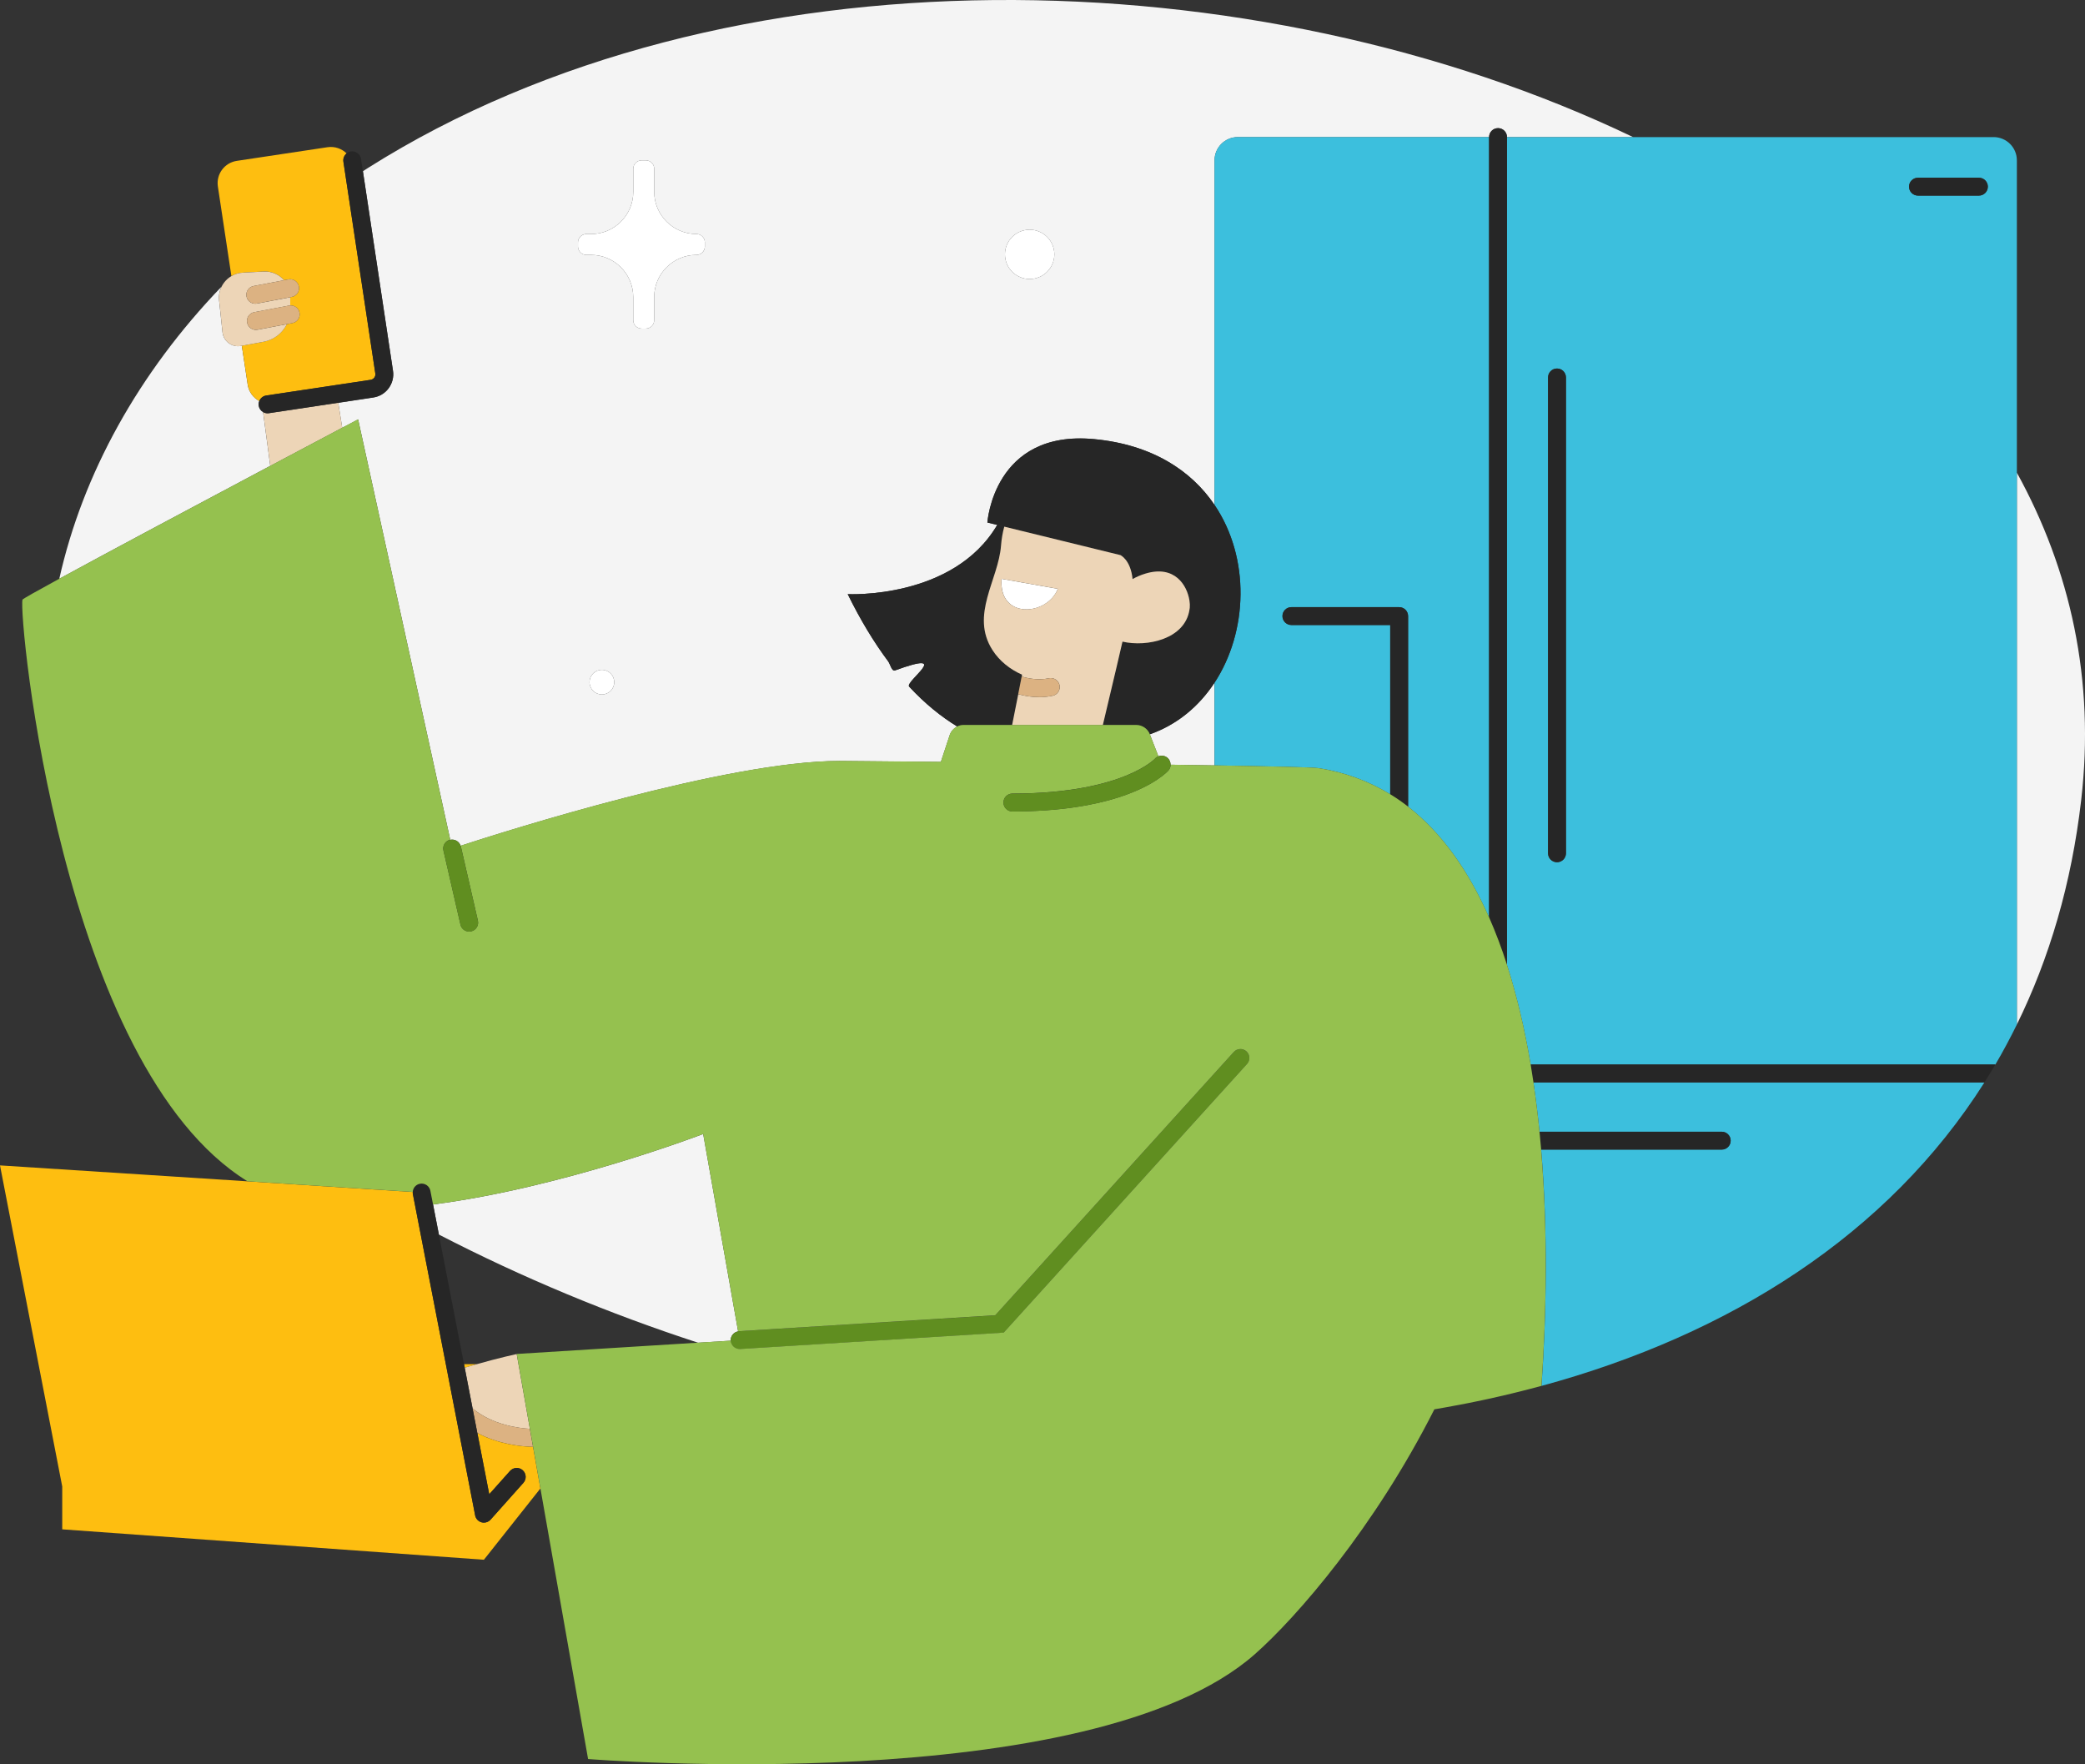 <svg width="403" height="341" viewBox="0 0 403 341" fill="none" xmlns="http://www.w3.org/2000/svg">
<rect x="0" y="0" width="403" height="341" fill="#333333" stroke="none"/>
<g clip-path="url(#clip0_412_539)">
<path d="M134.924 259.518L141.239 259.124C141.184 258.24 141.813 257.473 142.664 257.321L135.913 219.171C135.913 219.171 108.853 229.56 83.703 232.793L84.831 238.609C100.961 246.946 117.79 253.93 134.917 259.511L134.924 259.518Z" fill="#F4F4F4"/>
<path d="M389.83 91.353V198.013C396.118 185.22 400.392 170.79 402.26 154.668C404.958 131.396 400.178 110.148 389.83 91.353Z" fill="#F4F4F4"/>
<path d="M222.244 141.93L223.904 146.178C224.485 145.95 225.17 146.047 225.675 146.482C226.069 146.828 226.256 147.318 226.249 147.802C229.217 147.843 232.066 147.891 234.743 147.933V131.956C231.783 136.466 227.57 140.058 222.244 141.923V141.93Z" fill="#F4F4F4"/>
<path d="M50.854 79.644C50.418 79.389 50.093 78.947 50.01 78.408C49.962 78.09 50.01 77.786 50.121 77.51C48.959 76.882 48.087 75.742 47.873 74.333L46.738 66.824L46.565 66.859C44.857 67.176 43.231 65.995 43.01 64.275L42.346 58.044C42.242 57.098 42.429 56.193 42.816 55.406C26.776 72.088 16.006 91.56 11.461 111.861C21.194 106.55 38.971 97.086 52.237 90.04L50.847 79.644H50.854Z" fill="#F4F4F4"/>
<path d="M75.963 71.68C76.143 72.875 75.845 74.07 75.126 75.044C74.407 76.018 73.355 76.653 72.159 76.833L65.38 77.855L66.148 82.684C68.091 81.655 69.219 81.061 69.219 81.061C69.219 81.074 84.457 150.585 87.03 162.321C87.902 162.128 88.759 162.639 89.036 163.468C97.876 160.588 140.485 147.083 162.218 147.083C163.788 147.083 171.501 147.152 181.856 147.263L183.564 142.082C183.813 141.336 184.353 140.749 185.031 140.417C181.897 138.511 178.778 135.99 175.734 132.709C174.828 131.728 184.387 125.428 173.03 129.566C172.338 129.814 172.117 128.405 171.66 127.797C168.949 124.164 166.334 119.867 163.858 114.832C163.858 114.832 184.263 115.889 192.757 101.459L190.855 100.996C190.855 100.996 192.038 83.043 211.474 84.874C222.625 85.924 230.254 90.925 234.757 97.59V30.988C234.757 28.508 236.77 26.497 239.253 26.497H287.825C287.825 25.544 288.599 24.771 289.554 24.771C290.508 24.771 291.283 25.544 291.283 26.497H315.652C242.857 -8.393 140.257 -11.239 71.086 32.486C70.768 32.687 70.457 32.887 70.146 33.094L75.963 71.687V71.68ZM199.017 44.395C201.652 44.395 203.79 46.529 203.79 49.161C203.79 51.793 201.652 53.928 199.017 53.928C196.382 53.928 194.244 51.793 194.244 49.161C194.244 46.529 196.382 44.395 199.017 44.395ZM116.338 134.228C115.023 134.228 113.951 133.165 113.951 131.845C113.951 130.526 115.016 129.462 116.338 129.462C117.659 129.462 118.724 130.526 118.724 131.845C118.724 133.165 117.659 134.228 116.338 134.228ZM113.343 45.238H114.235C118.745 45.238 122.404 41.584 122.404 37.08V32.618C122.404 31.72 123.13 30.994 124.029 30.994H124.825C125.724 30.994 126.45 31.72 126.45 32.618V37.073C126.45 41.577 130.109 45.231 134.619 45.231C135.519 45.231 136.238 45.963 136.238 46.854V47.649C136.238 48.547 135.512 49.265 134.612 49.265C130.103 49.265 126.443 52.919 126.443 57.423V61.885C126.443 62.783 125.717 63.508 124.818 63.508H124.022C123.123 63.508 122.397 62.783 122.397 61.885V57.423C122.397 52.919 118.738 49.265 114.228 49.265H113.336C112.443 49.265 111.717 48.54 111.717 47.649V46.854C111.717 45.956 112.443 45.231 113.343 45.231V45.238Z" fill="#F4F4F4"/>
<path d="M389.83 30.987C389.83 28.508 387.817 26.497 385.334 26.497H291.276V186.498C293.213 192.535 294.721 199.015 295.849 205.756H385.673C387.146 203.249 388.53 200.665 389.83 198.02V30.987ZM370.718 34.351H382.491C383.446 34.351 384.22 35.125 384.22 36.078C384.22 37.032 383.446 37.805 382.491 37.805H370.718C369.764 37.805 368.989 37.032 368.989 36.078C368.989 35.125 369.764 34.351 370.718 34.351ZM302.676 164.919C302.676 165.872 301.901 166.646 300.946 166.646C299.992 166.646 299.217 165.872 299.217 164.919V72.951C299.217 71.998 299.992 71.224 300.946 71.224C301.901 71.224 302.676 71.998 302.676 72.951V164.919Z" fill="#3CBFDD"/>
<path d="M279.255 272.048C278.819 272.124 278.383 272.2 277.954 272.276C278.39 272.2 278.826 272.124 279.255 272.048Z" fill="#3CBFDD"/>
<path d="M284.933 270.964C284.525 271.047 284.11 271.13 283.702 271.213C284.117 271.13 284.525 271.047 284.933 270.964Z" fill="#3CBFDD"/>
<path d="M293.323 269.071C293.012 269.147 292.701 269.223 292.39 269.299C292.701 269.223 293.012 269.154 293.323 269.071Z" fill="#3CBFDD"/>
<path d="M297.564 218.736H332.785C333.74 218.736 334.514 219.509 334.514 220.463C334.514 221.416 333.74 222.189 332.785 222.189H297.882C299.175 237.621 298.947 253.536 297.951 267.862C334.431 257.936 364.922 238.623 383.563 209.203H296.395C296.858 212.339 297.245 215.524 297.564 218.736Z" fill="#3CBFDD"/>
<path d="M282.104 271.523C281.682 271.606 281.253 271.682 280.832 271.758C281.253 271.682 281.682 271.599 282.104 271.523Z" fill="#3CBFDD"/>
<path d="M239.246 26.491C236.763 26.491 234.75 28.501 234.75 30.98V97.577C241.695 107.862 241.211 122.105 234.75 131.956V147.933C245.7 148.113 253.73 148.299 254.733 148.451C259.949 149.238 264.583 150.986 268.706 153.514V120.8H249.608C248.653 120.8 247.879 120.026 247.879 119.073C247.879 118.12 248.653 117.346 249.608 117.346H270.435C271.39 117.346 272.164 118.12 272.164 119.073V155.911C278.805 161.071 283.923 168.483 287.817 177.325V26.491H239.246Z" fill="#3CBFDD"/>
<path d="M289.547 24.764C288.592 24.764 287.817 25.537 287.817 26.491V177.318C289.097 180.233 290.252 183.3 291.276 186.491V26.491C291.276 25.537 290.501 24.764 289.547 24.764Z" fill="#262626"/>
<path d="M270.435 117.346H249.608C248.654 117.346 247.879 118.12 247.879 119.073C247.879 120.026 248.654 120.8 249.608 120.8H268.706V153.514C269.903 154.246 271.058 155.048 272.165 155.911V119.073C272.165 118.12 271.39 117.346 270.435 117.346Z" fill="#262626"/>
<path d="M300.946 71.224C299.992 71.224 299.217 71.998 299.217 72.951V164.919C299.217 165.872 299.992 166.646 300.946 166.646C301.901 166.646 302.675 165.872 302.675 164.919V72.951C302.675 71.998 301.901 71.224 300.946 71.224Z" fill="#262626"/>
<path d="M296.388 209.203H383.556C384.276 208.063 384.981 206.917 385.666 205.749H295.841C296.035 206.896 296.215 208.043 296.381 209.203H296.388Z" fill="#262626"/>
<path d="M332.785 222.189C333.74 222.189 334.515 221.416 334.515 220.463C334.515 219.509 333.74 218.736 332.785 218.736H297.564C297.675 219.882 297.785 221.036 297.882 222.189H332.785Z" fill="#262626"/>
<path d="M370.718 37.805H382.491C383.445 37.805 384.22 37.032 384.22 36.078C384.22 35.125 383.445 34.351 382.491 34.351H370.718C369.763 34.351 368.989 35.125 368.989 36.078C368.989 37.032 369.763 37.805 370.718 37.805Z" fill="#262626"/>
<path d="M51.981 79.865C51.892 79.879 51.809 79.886 51.719 79.886C51.407 79.886 51.11 79.803 50.854 79.651L52.244 90.047C58.131 86.918 63.132 84.273 66.148 82.677L65.38 77.849L51.981 79.865Z" fill="#EDD5B7"/>
<path d="M46.925 52.691L50.978 52.477C52.542 52.394 53.967 53.057 54.914 54.156L55.751 53.997C56.692 53.817 57.598 54.432 57.771 55.371C57.951 56.311 57.335 57.216 56.395 57.388L56.09 57.444V59.032C56.955 58.984 57.73 59.564 57.896 60.428C58.075 61.367 57.46 62.272 56.519 62.445L55.454 62.645C54.596 64.379 52.964 65.677 50.951 66.05L46.745 66.824L47.88 74.333C48.094 75.742 48.959 76.882 50.128 77.51C50.349 76.964 50.84 76.536 51.47 76.446L71.647 73.414C71.93 73.372 72.179 73.22 72.352 72.993C72.525 72.764 72.594 72.481 72.553 72.198L66.383 31.257C66.286 30.628 66.549 30.034 67.005 29.661C66.065 28.736 64.716 28.245 63.305 28.452L45.77 31.091C43.391 31.45 41.758 33.661 42.111 36.037L44.725 53.361C45.376 52.974 46.123 52.733 46.932 52.691H46.925Z" fill="#FEBE10"/>
<path d="M42.353 58.051L43.017 64.282C43.238 66.002 44.864 67.183 46.572 66.865L46.745 66.831L50.951 66.057C52.964 65.684 54.596 64.386 55.454 62.652L49.789 63.729C49.678 63.75 49.568 63.757 49.464 63.757C48.648 63.757 47.928 63.184 47.769 62.355C47.589 61.415 48.205 60.511 49.146 60.338L55.876 59.06C55.952 59.046 56.028 59.046 56.104 59.039V57.45L49.664 58.673C49.554 58.694 49.443 58.701 49.339 58.701C48.523 58.701 47.804 58.127 47.645 57.298C47.465 56.359 48.08 55.454 49.021 55.281L54.914 54.162C53.967 53.071 52.542 52.401 50.979 52.484L46.925 52.698C46.116 52.739 45.369 52.981 44.719 53.368C43.902 53.852 43.245 54.563 42.823 55.413C42.436 56.207 42.249 57.112 42.353 58.051Z" fill="#EDD5B7"/>
<path d="M57.771 55.371C57.591 54.432 56.685 53.817 55.751 53.997L54.914 54.156L49.021 55.275C48.08 55.454 47.465 56.359 47.645 57.291C47.804 58.12 48.53 58.694 49.339 58.694C49.45 58.694 49.554 58.687 49.664 58.666L56.09 57.444L56.395 57.388C57.335 57.209 57.951 56.304 57.771 55.371Z" fill="#DCB282"/>
<path d="M57.895 60.428C57.73 59.564 56.955 58.991 56.104 59.032C56.028 59.032 55.952 59.032 55.876 59.053L49.145 60.331C48.205 60.511 47.589 61.415 47.769 62.348C47.928 63.177 48.654 63.75 49.464 63.75C49.574 63.75 49.678 63.743 49.789 63.722L55.454 62.645L56.519 62.445C57.46 62.265 58.075 61.36 57.895 60.428Z" fill="#DCB282"/>
<path d="M66.369 31.25L72.539 72.191C72.58 72.474 72.511 72.758 72.338 72.986C72.165 73.213 71.916 73.365 71.633 73.407L51.456 76.439C50.826 76.536 50.335 76.957 50.114 77.503C50.003 77.779 49.955 78.083 50.003 78.401C50.086 78.94 50.404 79.382 50.847 79.638C51.103 79.79 51.4 79.872 51.712 79.872C51.795 79.872 51.885 79.872 51.974 79.852L65.373 77.835L72.151 76.812C73.348 76.633 74.406 75.997 75.119 75.023C75.831 74.049 76.136 72.854 75.956 71.659L70.139 33.067L69.786 30.718C69.641 29.772 68.762 29.122 67.821 29.267C67.503 29.316 67.227 29.454 66.991 29.64C66.535 30.014 66.272 30.608 66.369 31.236V31.25Z" fill="#262626"/>
<path d="M195.621 140.127L197.108 132.653L197.481 130.761L197.55 130.408C195.192 129.345 193.186 127.756 191.83 125.649C187.479 118.852 192.958 112.103 193.476 105.479C193.58 104.146 193.801 102.916 194.106 101.79L192.743 101.459C184.249 115.889 163.844 114.832 163.844 114.832C166.32 119.874 168.935 124.164 171.646 127.797C172.103 128.405 172.324 129.821 173.016 129.566C184.374 125.428 174.814 131.728 175.72 132.709C178.764 135.99 181.883 138.511 185.017 140.417C185.39 140.238 185.805 140.134 186.241 140.134H195.621V140.127Z" fill="#262626"/>
<path d="M204.474 113.809L193.594 111.875C192.978 119.743 202.378 119.087 204.474 113.809Z" fill="white"/>
<path d="M89.693 263.656L89.825 264.346C90.634 264.098 91.423 263.87 92.183 263.656H89.693Z" fill="#FEBE10"/>
<path d="M89.825 264.346L91.347 272.214C95.165 275.412 100.297 276.041 102.414 276.158L99.868 261.701C99.868 261.701 96.513 262.426 92.177 263.656C91.416 263.87 90.627 264.105 89.818 264.346H89.825Z" fill="#EDD5B7"/>
<path d="M92.266 276.96C96.437 279.177 100.843 279.578 102.829 279.633H102.856C102.905 279.633 102.953 279.633 103.001 279.633C103.008 279.633 103.015 279.633 103.022 279.633L102.407 276.152C100.29 276.034 95.158 275.406 91.339 272.207L92.259 276.953L92.266 276.96Z" fill="#DCB282"/>
<path d="M103.029 279.64C103.029 279.64 103.015 279.64 103.008 279.64C102.96 279.64 102.912 279.64 102.863 279.64H102.835C100.843 279.585 96.444 279.184 92.273 276.967L94.57 288.806L98.588 284.303C99.225 283.591 100.318 283.529 101.03 284.157C101.743 284.793 101.805 285.884 101.175 286.596L94.832 293.711C94.501 294.084 94.03 294.291 93.539 294.291C93.387 294.291 93.235 294.27 93.082 294.229C92.446 294.056 91.969 293.538 91.844 292.889L91.761 292.447L79.816 230.824C79.788 230.679 79.788 230.527 79.795 230.382L47.852 228.323L0 225.243L12.029 287.307V295.583L93.532 301.461L104.447 287.687L103.029 279.64Z" fill="#FEBE10"/>
<path d="M141.239 259.124C141.294 260.043 142.055 260.741 142.961 260.741C142.996 260.741 143.03 260.741 143.072 260.741L193.995 257.57L241.031 205.646C241.674 204.941 241.619 203.85 240.906 203.207C240.201 202.565 239.101 202.62 238.465 203.332L192.37 254.213L142.851 257.301C142.781 257.301 142.719 257.321 142.657 257.335C141.799 257.487 141.177 258.247 141.232 259.138L141.239 259.124Z" fill="#608E20"/>
<path d="M79.802 230.817L91.748 292.44L91.831 292.882C91.955 293.524 92.439 294.042 93.069 294.222C93.221 294.263 93.373 294.284 93.525 294.284C94.01 294.284 94.487 294.077 94.819 293.704L101.162 286.589C101.798 285.877 101.736 284.786 101.017 284.151C100.304 283.515 99.211 283.577 98.575 284.296L94.556 288.799L92.26 276.96L91.34 272.214L89.818 264.346L89.686 263.656L84.831 238.616L83.703 232.8L83.191 230.161C83.011 229.228 82.105 228.614 81.165 228.793C80.376 228.945 79.823 229.615 79.774 230.375C79.767 230.52 79.767 230.665 79.795 230.817H79.802Z" fill="#262626"/>
<path d="M234.743 97.584C230.24 90.918 222.618 85.917 211.46 84.867C192.024 83.036 190.841 100.989 190.841 100.989L192.743 101.452L194.106 101.783L216.551 107.282C216.551 107.282 218.53 108.18 218.903 111.917C219.616 111.516 220.425 111.143 221.393 110.853C227.086 109.14 229.438 113.16 229.887 116.013C229.97 116.552 229.991 117.042 229.95 117.457C229.936 117.588 229.915 117.705 229.894 117.83C229.037 123.515 221.684 125.096 216.946 123.998C216.088 127.707 215.804 128.903 215.804 128.909L213.148 140.12H219.602C220.771 140.12 221.815 140.839 222.244 141.923C227.57 140.058 231.783 136.466 234.743 131.956C241.204 122.105 241.688 107.855 234.743 97.577V97.584Z" fill="#262626"/>
<path d="M229.895 116.02C229.445 113.167 227.093 109.147 221.4 110.86C220.439 111.15 219.623 111.516 218.91 111.924C218.537 108.187 216.558 107.289 216.558 107.289L194.113 101.79C193.801 102.916 193.587 104.139 193.483 105.479C192.965 112.103 187.479 118.852 191.837 125.649C193.186 127.756 195.192 129.351 197.557 130.408L197.488 130.761C198.18 130.968 198.955 131.141 199.778 131.223C200.719 131.32 201.728 131.306 202.745 131.092C203.513 130.933 204.267 131.306 204.62 131.963C204.696 132.108 204.765 132.253 204.8 132.418C205 133.351 204.405 134.27 203.471 134.47C202.572 134.663 201.694 134.739 200.85 134.739C199.377 134.739 198.007 134.498 196.817 134.166L197.115 132.66L195.628 140.134H213.162L215.818 128.923C215.818 128.909 216.102 127.714 216.96 124.012C221.698 125.11 229.051 123.528 229.908 117.843C229.929 117.719 229.95 117.595 229.964 117.47C230.005 117.063 229.984 116.566 229.901 116.027L229.895 116.02ZM193.587 111.868L204.468 113.803C202.372 119.08 192.965 119.736 193.587 111.868Z" fill="#EDD5B7"/>
<path d="M111.717 47.649C111.717 48.54 112.443 49.265 113.335 49.265H114.228C118.738 49.265 122.397 52.919 122.397 57.423V61.885C122.397 62.783 123.123 63.508 124.022 63.508H124.818C125.717 63.508 126.443 62.783 126.443 61.885V57.423C126.443 52.919 130.102 49.265 134.612 49.265C135.504 49.265 136.231 48.54 136.238 47.649V46.854C136.238 45.956 135.518 45.231 134.619 45.231C130.109 45.231 126.45 41.577 126.45 37.073V32.618C126.45 31.72 125.724 30.994 124.825 30.994H124.029C123.13 30.994 122.404 31.72 122.404 32.618V37.08C122.404 41.584 118.744 45.238 114.235 45.238H113.342C112.443 45.238 111.717 45.963 111.717 46.861V47.656V47.649Z" fill="white"/>
<path d="M199.017 53.928C201.653 53.928 203.79 51.794 203.79 49.161C203.79 46.529 201.653 44.395 199.017 44.395C196.381 44.395 194.244 46.529 194.244 49.161C194.244 51.794 196.381 53.928 199.017 53.928Z" fill="white"/>
<path d="M116.338 134.228C117.656 134.228 118.724 133.161 118.724 131.845C118.724 130.529 117.656 129.462 116.338 129.462C115.02 129.462 113.951 130.529 113.951 131.845C113.951 133.161 115.02 134.228 116.338 134.228Z" fill="white"/>
<path d="M297.882 222.189C297.785 221.036 297.674 219.882 297.564 218.736C297.246 215.524 296.858 212.339 296.395 209.203C296.222 208.043 296.042 206.896 295.855 205.749C294.728 199.008 293.22 192.528 291.283 186.491C290.259 183.293 289.104 180.226 287.825 177.318C283.93 168.476 278.812 161.071 272.171 155.904C271.065 155.041 269.909 154.24 268.713 153.507C264.59 150.979 259.956 149.238 254.74 148.444C253.737 148.292 245.707 148.112 234.757 147.926C232.08 147.885 229.23 147.836 226.263 147.795C226.263 148.195 226.125 148.589 225.841 148.914C225.668 149.107 223.143 151.863 216.309 154.074C211.647 155.58 204.972 156.83 195.683 156.83C194.728 156.83 193.954 156.056 193.954 155.103C193.954 154.15 194.728 153.376 195.683 153.376C206.958 153.376 213.958 151.456 217.838 149.839C221.774 148.202 223.226 146.641 223.24 146.627C223.427 146.413 223.662 146.261 223.911 146.165L222.251 141.916C221.829 140.832 220.778 140.114 219.609 140.114H186.248C185.812 140.114 185.397 140.217 185.024 140.397C184.346 140.721 183.806 141.309 183.557 142.061L181.849 147.242C171.494 147.132 163.788 147.063 162.211 147.063C140.478 147.063 97.869 160.567 89.029 163.447C89.043 163.496 89.071 163.544 89.078 163.599L92.37 177.933C92.584 178.865 92.003 179.791 91.07 180.005C90.938 180.032 90.807 180.046 90.682 180.046C89.894 180.046 89.181 179.507 89.001 178.706L85.709 164.373C85.495 163.44 86.076 162.515 87.009 162.301H87.023C84.45 150.565 69.212 81.054 69.212 81.04C69.212 81.04 68.084 81.634 66.141 82.663C63.125 84.259 58.131 86.904 52.237 90.034C38.971 97.079 21.194 106.543 11.461 111.855C7.104 114.231 4.351 115.778 4.344 115.902C3.548 119.19 11.807 206.053 47.831 228.31L79.774 230.368C79.823 229.601 80.376 228.938 81.164 228.786C82.105 228.607 83.011 229.214 83.191 230.154L83.703 232.793C108.846 229.56 135.913 219.171 135.913 219.171L142.664 257.321C142.726 257.308 142.788 257.294 142.857 257.287L192.376 254.199L238.472 203.318C239.108 202.613 240.208 202.558 240.913 203.194C241.619 203.836 241.674 204.927 241.038 205.632L194.002 257.556L143.079 260.727C143.044 260.727 143.003 260.727 142.968 260.727C142.062 260.727 141.301 260.022 141.246 259.111L134.931 259.504L99.875 261.687L102.42 276.145L103.036 279.626L104.454 287.673L113.668 339.978C113.668 339.978 210.637 347.818 242.525 319.732C250.639 312.582 265.725 295.196 277.241 272.387C277.484 272.345 277.719 272.304 277.954 272.263C278.39 272.187 278.825 272.111 279.254 272.035C279.78 271.938 280.306 271.841 280.831 271.744C281.253 271.669 281.682 271.586 282.104 271.51C282.637 271.406 283.169 271.302 283.702 271.199C284.117 271.116 284.525 271.033 284.933 270.95C285.473 270.84 286.019 270.722 286.559 270.612C286.953 270.529 287.354 270.446 287.748 270.356C288.316 270.232 288.876 270.107 289.436 269.976C289.803 269.893 290.169 269.81 290.536 269.727C291.152 269.582 291.767 269.437 292.376 269.285C292.687 269.209 292.998 269.14 293.31 269.057C294.866 268.671 296.402 268.27 297.937 267.856C298.94 253.529 299.162 237.621 297.868 222.183L297.882 222.189Z" fill="#95C14F"/>
<path d="M225.675 146.482C225.17 146.04 224.492 145.95 223.904 146.178C223.655 146.275 223.42 146.427 223.233 146.641C223.22 146.655 221.767 148.223 217.831 149.853C213.944 151.463 206.951 153.39 195.676 153.39C194.721 153.39 193.947 154.164 193.947 155.117C193.947 156.07 194.721 156.844 195.676 156.844C204.966 156.844 211.641 155.593 216.303 154.088C223.13 151.877 225.661 149.121 225.834 148.928C226.118 148.603 226.256 148.209 226.256 147.809C226.256 147.325 226.069 146.835 225.682 146.489L225.675 146.482Z" fill="#608E20"/>
<path d="M87.023 162.315H87.01C86.076 162.529 85.495 163.454 85.709 164.387L89.002 178.72C89.188 179.521 89.894 180.06 90.682 180.06C90.807 180.06 90.938 180.046 91.07 180.019C92.004 179.805 92.585 178.879 92.37 177.946L89.078 163.613C89.064 163.558 89.043 163.51 89.029 163.461C88.752 162.632 87.895 162.121 87.023 162.315Z" fill="#608E20"/>
<path d="M200.836 134.739C201.687 134.739 202.565 134.657 203.457 134.47C204.391 134.27 204.986 133.351 204.785 132.418C204.751 132.253 204.682 132.101 204.606 131.963C204.246 131.306 203.499 130.933 202.731 131.092C201.707 131.313 200.704 131.327 199.764 131.223C198.941 131.141 198.159 130.968 197.474 130.761L197.101 132.653L196.803 134.159C197.993 134.491 199.363 134.733 200.836 134.733V134.739Z" fill="#DCB282"/>
</g>
<defs>
<clipPath id="clip0_412_539">
<rect width="403" height="341" fill="white"/>
</clipPath>
</defs>
</svg>
